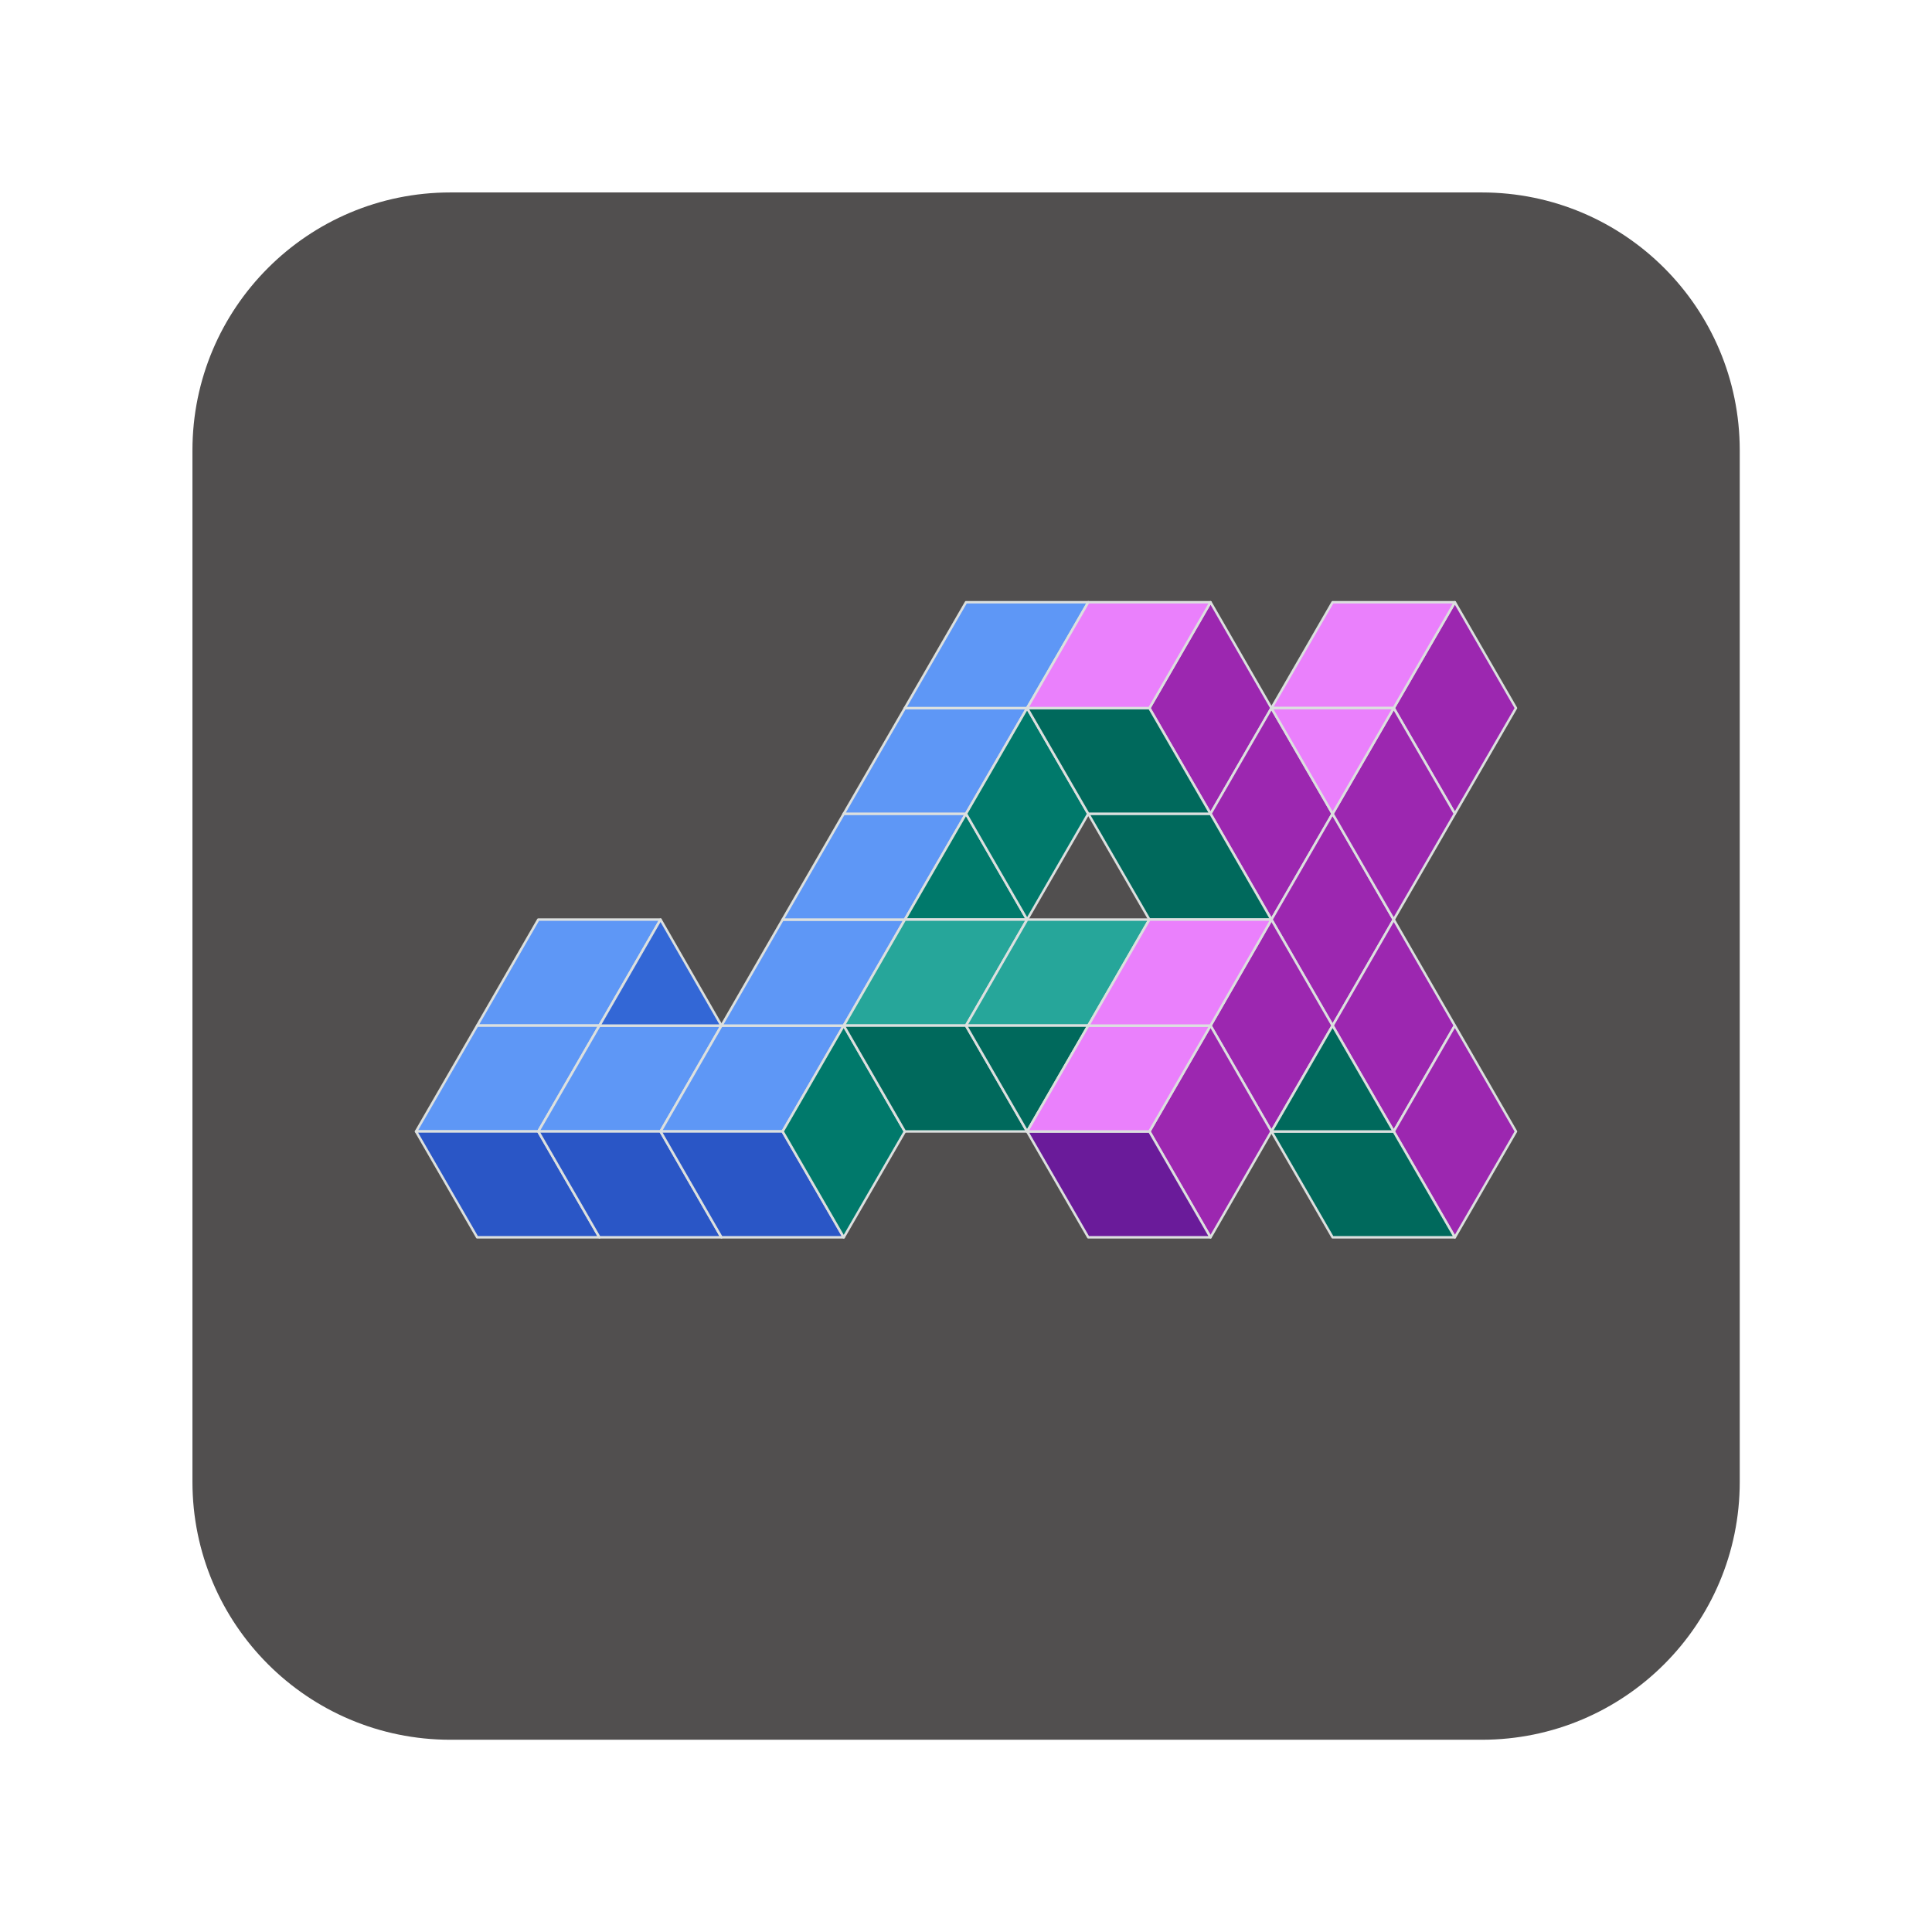<?xml version="1.0" encoding="UTF-8"?>
<svg xmlns="http://www.w3.org/2000/svg" version="1.1" viewBox="0 0 1024 1024">
  <defs>
    <style>
      .cls-1 {
        fill: #514f4f;
      }

      .cls-2 {
        fill: #6a1b9a;
      }

      .cls-2, .cls-3, .cls-4, .cls-5, .cls-6, .cls-7, .cls-8, .cls-9, .cls-10 {
        stroke: #dce0df;
        stroke-linejoin: round;
        stroke-width: 1.3px;
      }

      .cls-3 {
        fill: #3367d6;
      }

      .cls-4 {
        fill: #9c27b0;
      }

      .cls-5 {
        fill: #26a69a;
      }

      .cls-6 {
        fill: #00695c;
      }

      .cls-7 {
        fill: #ea80fc;
      }

      .cls-8 {
        fill: #2a56c6;
      }

      .cls-9 {
        fill: #00796b;
      }

      .cls-10 {
        fill: #5e97f6;
      }
    </style>
  </defs>
  <!-- Generator: Adobe Illustrator 28.7.1, SVG Export Plug-In . SVG Version: 1.2.0 Build 142)  -->
  <g>
    <g id="Layer_1">
      <path class="cls-1" d="M238.7,102c-75.5,0-136.7,61.2-136.7,136.7h0v546.7c0,75.5,61.2,136.7,136.7,136.7h546.7c75.5,0,136.7-61.2,136.7-136.7h0V238.7c0-75.5-61.2-136.7-136.7-136.7H238.7Z"/>
      <g id="Layer_2">
        <g id="Layer_1-2">
          <polygon class="cls-10" points="285.3 487.4 252.9 543.6 317.7 543.6 350.1 487.4 285.3 487.4"/>
          <polygon class="cls-10" points="220.5 599.7 252.9 543.6 317.7 543.6 285.3 599.7 220.5 599.7"/>
          <polygon class="cls-10" points="382.4 543.6 317.7 543.6 285.3 599.7 350.1 599.7 382.4 543.6"/>
          <polygon class="cls-10" points="447.2 543.6 382.4 543.6 350.1 599.7 414.8 599.7 447.2 543.6"/>
          <polygon class="cls-10" points="414.8 487.4 382.4 543.6 447.2 543.6 479.6 487.4 414.8 487.4"/>
          <polygon class="cls-10" points="447.2 431.3 414.8 487.4 479.6 487.4 512 431.3 447.2 431.3"/>
          <polygon class="cls-10" points="479.6 375.3 447.2 431.3 512 431.3 544.4 375.3 479.6 375.3"/>
          <polygon class="cls-10" points="512 319.2 479.6 375.3 544.4 375.3 576.8 319.2 512 319.2"/>
          <polygon class="cls-8" points="220.5 599.7 252.9 655.8 317.7 655.8 285.3 599.7 220.5 599.7"/>
          <polygon class="cls-8" points="382.4 655.8 317.7 655.8 285.3 599.7 350.1 599.7 382.4 655.8"/>
          <polygon class="cls-8" points="447.2 655.8 382.4 655.8 350.1 599.7 414.8 599.7 447.2 655.8"/>
          <polygon class="cls-9" points="479.6 599.7 447.2 543.6 414.8 599.7 447.2 655.8 479.6 599.7"/>
          <polygon class="cls-9" points="544.4 487.4 512 431.3 479.6 487.4 544.4 487.4"/>
          <polygon class="cls-9" points="544.4 375.3 512 431.3 544.4 487.4 576.8 431.3 544.4 375.3"/>
          <polygon class="cls-3" points="382.4 543.6 350.1 487.4 317.7 543.6 382.4 543.6"/>
          <polygon class="cls-5" points="544.4 487.4 479.6 487.4 447.2 543.6 512 543.6 544.4 487.4"/>
          <polygon class="cls-5" points="609.2 487.4 544.4 487.4 512 543.6 576.8 543.6 609.2 487.4"/>
          <polygon class="cls-4" points="673.9 375.3 641.6 319.2 609.2 375.3 641.6 431.3 673.9 375.3"/>
          <polygon class="cls-4" points="706.3 431.3 673.9 375.3 641.6 431.3 673.9 487.4 706.3 431.3"/>
          <polygon class="cls-4" points="738.7 487.4 706.3 431.3 673.9 487.4 706.3 543.6 738.7 487.4"/>
          <polygon class="cls-4" points="771.1 543.6 738.7 487.4 706.3 543.6 738.7 599.7 771.1 543.6"/>
          <polygon class="cls-4" points="803.5 599.7 771.1 543.6 738.7 599.7 771.1 655.8 803.5 599.7"/>
          <polygon class="cls-4" points="771.1 319.2 738.7 375.3 771.1 431.3 803.5 375.3 771.1 319.2"/>
          <polygon class="cls-4" points="706.3 431.3 738.7 375.3 771.1 431.3 738.7 487.4 706.3 431.3"/>
          <polygon class="cls-4" points="673.9 487.4 641.6 543.6 673.9 599.7 706.3 543.6 673.9 487.4"/>
          <polygon class="cls-4" points="641.6 655.8 609.2 599.7 641.6 543.6 673.9 599.7 641.6 655.8"/>
          <polygon class="cls-2" points="576.8 655.8 544.4 599.7 609.2 599.7 641.6 655.8 576.8 655.8"/>
          <polygon class="cls-6" points="512 543.6 447.2 543.6 479.6 599.7 544.4 599.7 512 543.6"/>
          <polygon class="cls-6" points="576.8 543.6 512 543.6 544.4 599.7 576.8 543.6"/>
          <polygon class="cls-6" points="576.8 431.3 609.2 487.4 673.9 487.4 641.6 431.3 576.8 431.3"/>
          <polygon class="cls-6" points="609.2 375.3 544.4 375.3 576.8 431.3 641.6 431.3 609.2 375.3"/>
          <polygon class="cls-6" points="771.1 655.8 738.7 599.7 673.9 599.7 706.3 655.8 771.1 655.8"/>
          <polygon class="cls-6" points="706.3 543.6 673.9 599.7 738.7 599.7 706.3 543.6"/>
          <polygon class="cls-7" points="641.6 319.2 576.8 319.2 544.4 375.3 609.2 375.3 641.6 319.2"/>
          <polygon class="cls-7" points="641.6 543.6 576.8 543.6 544.4 599.7 609.2 599.7 641.6 543.6"/>
          <polygon class="cls-7" points="673.9 487.4 609.2 487.4 576.8 543.6 641.6 543.6 673.9 487.4"/>
          <polygon class="cls-7" points="771.1 319.2 706.3 319.2 673.9 375.3 738.7 375.3 771.1 319.2"/>
          <polygon class="cls-7" points="706.3 431.3 673.9 375.3 738.7 375.3 706.3 431.3"/>
        </g>
      </g>
    </g>
  </g>
</svg>